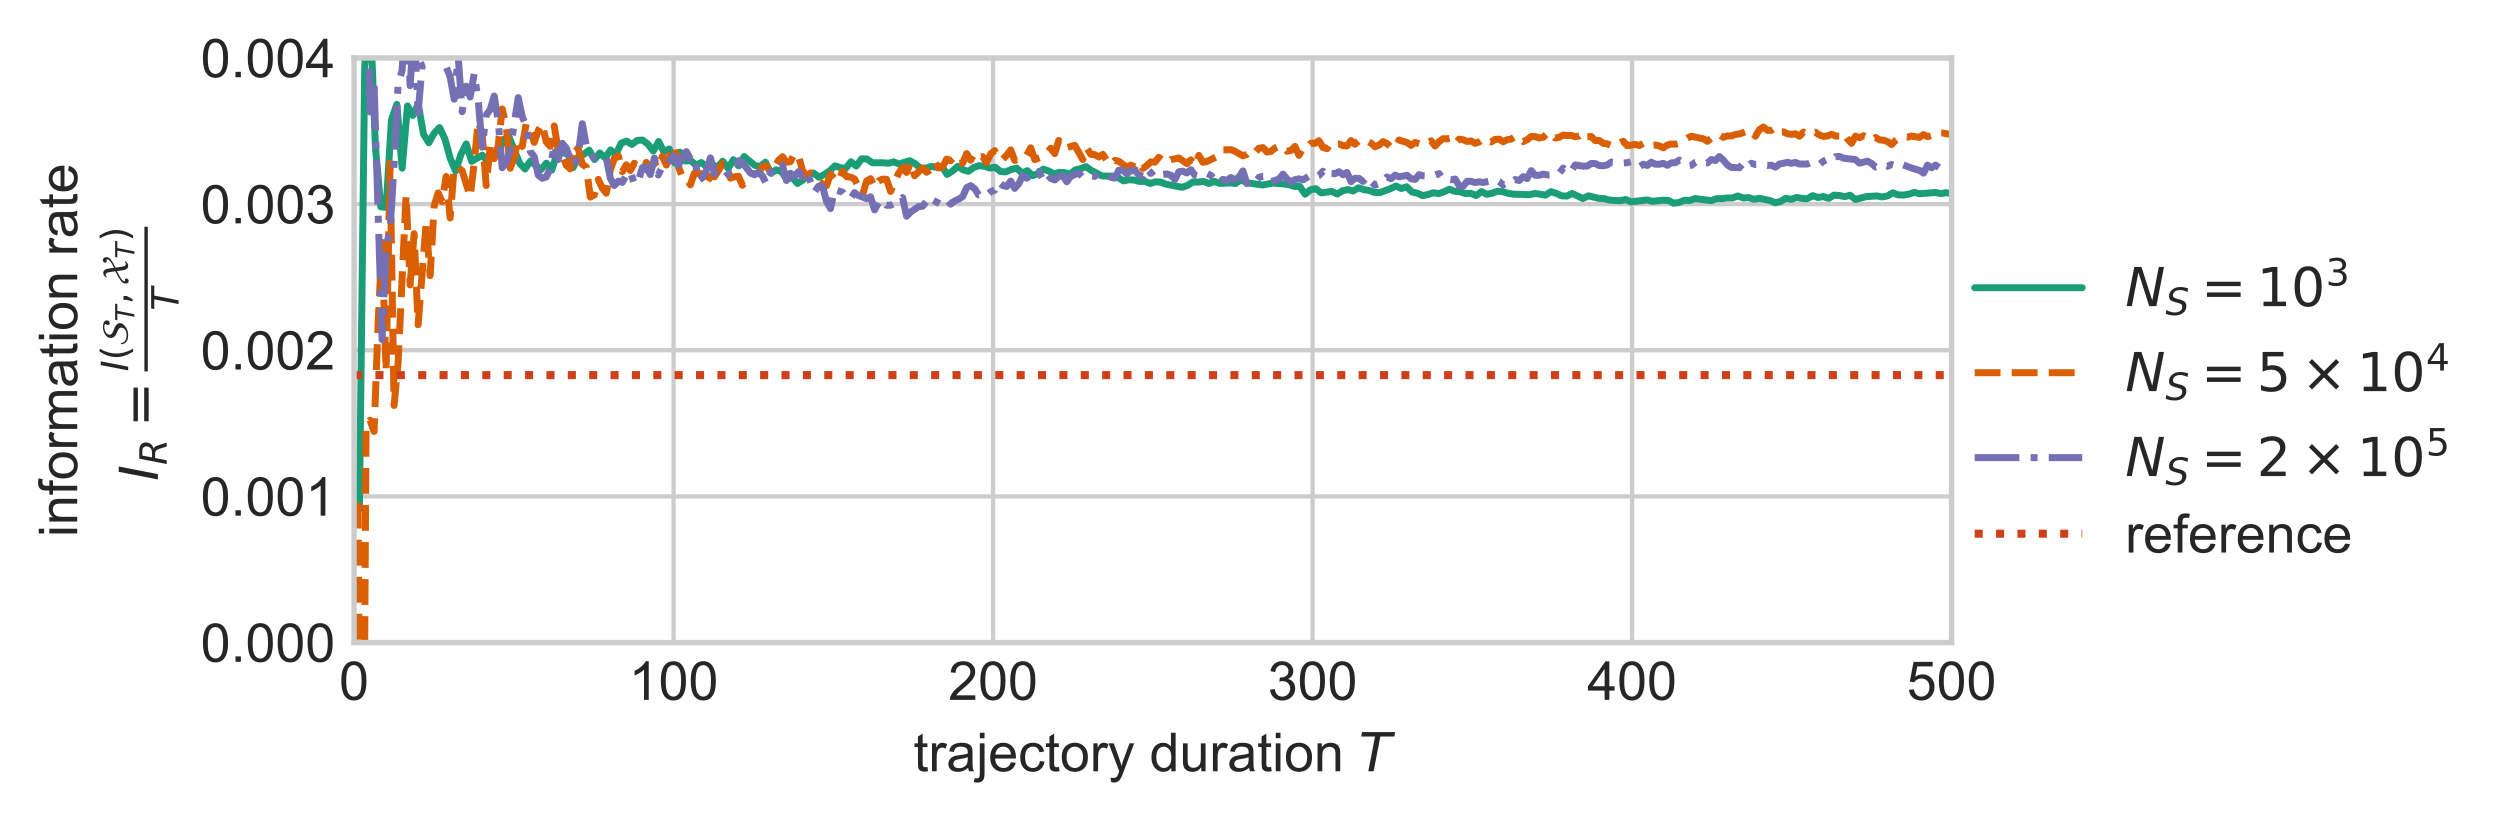<?xml version="1.0" encoding="utf-8" standalone="no"?>
<!DOCTYPE svg PUBLIC "-//W3C//DTD SVG 1.1//EN"
  "http://www.w3.org/Graphics/SVG/1.1/DTD/svg11.dtd">
<!-- Created with matplotlib (https://matplotlib.org/) -->
<svg height="152.844pt" version="1.1" viewBox="0 0 464.947 152.844" width="464.947pt" xmlns="http://www.w3.org/2000/svg" xmlns:xlink="http://www.w3.org/1999/xlink">
 <defs>
  <style type="text/css">
*{stroke-linecap:butt;stroke-linejoin:round;}
  </style>
 </defs>
 <g id="figure_1">
  <g id="patch_1">
   <path d="M 0 152.844 
L 464.947 152.844 
L 464.947 0 
L 0 0 
z
" style="fill:#ffffff;"/>
  </g>
  <g id="axes_1">
   <g id="patch_2">
    <path d="M 65.847 119.499 
L 362.955 119.499 
L 362.955 10.779 
L 65.847 10.779 
z
" style="fill:#ffffff;"/>
   </g>
   <g id="matplotlib.axis_1">
    <g id="xtick_1">
     <g id="line2d_1">
      <path clip-path="url(#p3668ca671c)" d="M 65.847 119.499 
L 65.847 10.779 
" style="fill:none;stroke:#cccccc;stroke-linecap:round;stroke-width:0.8;"/>
     </g>
     <g id="line2d_2"/>
     <g id="text_1">
      <!-- 0 -->
      <defs>
       <path d="M 4.156 35.297 
Q 4.156 48 6.766 55.734 
Q 9.375 63.484 14.516 67.672 
Q 19.672 71.875 27.484 71.875 
Q 33.25 71.875 37.594 69.547 
Q 41.938 67.234 44.766 62.859 
Q 47.609 58.5 49.219 52.219 
Q 50.828 45.953 50.828 35.297 
Q 50.828 22.703 48.234 14.969 
Q 45.656 7.234 40.5 3 
Q 35.359 -1.219 27.484 -1.219 
Q 17.141 -1.219 11.234 6.203 
Q 4.156 15.141 4.156 35.297 
z
M 13.188 35.297 
Q 13.188 17.672 17.312 11.828 
Q 21.438 6 27.484 6 
Q 33.547 6 37.672 11.859 
Q 41.797 17.719 41.797 35.297 
Q 41.797 52.984 37.672 58.781 
Q 33.547 64.594 27.391 64.594 
Q 21.344 64.594 17.719 59.469 
Q 13.188 52.938 13.188 35.297 
z
" id="ArialMT-48"/>
      </defs>
      <g style="fill:#262626;" transform="translate(63.067 130.157)scale(0.1 -0.1)">
       <use xlink:href="#ArialMT-48"/>
      </g>
     </g>
    </g>
    <g id="xtick_2">
     <g id="line2d_3">
      <path clip-path="url(#p3668ca671c)" d="M 125.269 119.499 
L 125.269 10.779 
" style="fill:none;stroke:#cccccc;stroke-linecap:round;stroke-width:0.8;"/>
     </g>
     <g id="line2d_4"/>
     <g id="text_2">
      <!-- 100 -->
      <defs>
       <path d="M 37.25 0 
L 28.469 0 
L 28.469 56 
Q 25.297 52.984 20.141 49.953 
Q 14.984 46.922 10.891 45.406 
L 10.891 53.906 
Q 18.266 57.375 23.781 62.297 
Q 29.297 67.234 31.594 71.875 
L 37.25 71.875 
z
" id="ArialMT-49"/>
      </defs>
      <g style="fill:#262626;" transform="translate(116.927 130.157)scale(0.1 -0.1)">
       <use xlink:href="#ArialMT-49"/>
       <use x="55.615" xlink:href="#ArialMT-48"/>
       <use x="111.23" xlink:href="#ArialMT-48"/>
      </g>
     </g>
    </g>
    <g id="xtick_3">
     <g id="line2d_5">
      <path clip-path="url(#p3668ca671c)" d="M 184.69 119.499 
L 184.69 10.779 
" style="fill:none;stroke:#cccccc;stroke-linecap:round;stroke-width:0.8;"/>
     </g>
     <g id="line2d_6"/>
     <g id="text_3">
      <!-- 200 -->
      <defs>
       <path d="M 50.344 8.453 
L 50.344 0 
L 3.031 0 
Q 2.938 3.172 4.047 6.109 
Q 5.859 10.938 9.828 15.625 
Q 13.812 20.312 21.344 26.469 
Q 33.016 36.031 37.109 41.625 
Q 41.219 47.219 41.219 52.203 
Q 41.219 57.422 37.469 61 
Q 33.734 64.594 27.734 64.594 
Q 21.391 64.594 17.578 60.781 
Q 13.766 56.984 13.719 50.25 
L 4.688 51.172 
Q 5.609 61.281 11.656 66.578 
Q 17.719 71.875 27.938 71.875 
Q 38.234 71.875 44.234 66.156 
Q 50.25 60.453 50.25 52 
Q 50.25 47.703 48.484 43.547 
Q 46.734 39.406 42.656 34.812 
Q 38.578 30.219 29.109 22.219 
Q 21.188 15.578 18.938 13.203 
Q 16.703 10.844 15.234 8.453 
z
" id="ArialMT-50"/>
      </defs>
      <g style="fill:#262626;" transform="translate(176.349 130.157)scale(0.1 -0.1)">
       <use xlink:href="#ArialMT-50"/>
       <use x="55.615" xlink:href="#ArialMT-48"/>
       <use x="111.23" xlink:href="#ArialMT-48"/>
      </g>
     </g>
    </g>
    <g id="xtick_4">
     <g id="line2d_7">
      <path clip-path="url(#p3668ca671c)" d="M 244.112 119.499 
L 244.112 10.779 
" style="fill:none;stroke:#cccccc;stroke-linecap:round;stroke-width:0.8;"/>
     </g>
     <g id="line2d_8"/>
     <g id="text_4">
      <!-- 300 -->
      <defs>
       <path d="M 4.203 18.891 
L 12.984 20.062 
Q 14.5 12.594 18.141 9.297 
Q 21.781 6 27 6 
Q 33.203 6 37.469 10.297 
Q 41.75 14.594 41.75 20.953 
Q 41.75 27 37.797 30.922 
Q 33.844 34.859 27.734 34.859 
Q 25.25 34.859 21.531 33.891 
L 22.516 41.609 
Q 23.391 41.5 23.922 41.5 
Q 29.547 41.5 34.031 44.422 
Q 38.531 47.359 38.531 53.469 
Q 38.531 58.297 35.25 61.469 
Q 31.984 64.656 26.812 64.656 
Q 21.688 64.656 18.266 61.422 
Q 14.844 58.203 13.875 51.766 
L 5.078 53.328 
Q 6.688 62.156 12.391 67.016 
Q 18.109 71.875 26.609 71.875 
Q 32.469 71.875 37.391 69.359 
Q 42.328 66.844 44.938 62.5 
Q 47.562 58.156 47.562 53.266 
Q 47.562 48.641 45.062 44.828 
Q 42.578 41.016 37.703 38.766 
Q 44.047 37.312 47.562 32.688 
Q 51.078 28.078 51.078 21.141 
Q 51.078 11.766 44.234 5.25 
Q 37.406 -1.266 26.953 -1.266 
Q 17.531 -1.266 11.297 4.344 
Q 5.078 9.969 4.203 18.891 
z
" id="ArialMT-51"/>
      </defs>
      <g style="fill:#262626;" transform="translate(235.771 130.157)scale(0.1 -0.1)">
       <use xlink:href="#ArialMT-51"/>
       <use x="55.615" xlink:href="#ArialMT-48"/>
       <use x="111.23" xlink:href="#ArialMT-48"/>
      </g>
     </g>
    </g>
    <g id="xtick_5">
     <g id="line2d_9">
      <path clip-path="url(#p3668ca671c)" d="M 303.534 119.499 
L 303.534 10.779 
" style="fill:none;stroke:#cccccc;stroke-linecap:round;stroke-width:0.8;"/>
     </g>
     <g id="line2d_10"/>
     <g id="text_5">
      <!-- 400 -->
      <defs>
       <path d="M 32.328 0 
L 32.328 17.141 
L 1.266 17.141 
L 1.266 25.203 
L 33.938 71.578 
L 41.109 71.578 
L 41.109 25.203 
L 50.781 25.203 
L 50.781 17.141 
L 41.109 17.141 
L 41.109 0 
z
M 32.328 25.203 
L 32.328 57.469 
L 9.906 25.203 
z
" id="ArialMT-52"/>
      </defs>
      <g style="fill:#262626;" transform="translate(295.192 130.157)scale(0.1 -0.1)">
       <use xlink:href="#ArialMT-52"/>
       <use x="55.615" xlink:href="#ArialMT-48"/>
       <use x="111.23" xlink:href="#ArialMT-48"/>
      </g>
     </g>
    </g>
    <g id="xtick_6">
     <g id="line2d_11">
      <path clip-path="url(#p3668ca671c)" d="M 362.955 119.499 
L 362.955 10.779 
" style="fill:none;stroke:#cccccc;stroke-linecap:round;stroke-width:0.8;"/>
     </g>
     <g id="line2d_12"/>
     <g id="text_6">
      <!-- 500 -->
      <defs>
       <path d="M 4.156 18.75 
L 13.375 19.531 
Q 14.406 12.797 18.141 9.391 
Q 21.875 6 27.156 6 
Q 33.5 6 37.891 10.781 
Q 42.281 15.578 42.281 23.484 
Q 42.281 31 38.062 35.344 
Q 33.844 39.703 27 39.703 
Q 22.75 39.703 19.328 37.766 
Q 15.922 35.844 13.969 32.766 
L 5.719 33.844 
L 12.641 70.609 
L 48.25 70.609 
L 48.25 62.203 
L 19.672 62.203 
L 15.828 42.969 
Q 22.266 47.469 29.344 47.469 
Q 38.719 47.469 45.156 40.969 
Q 51.609 34.469 51.609 24.266 
Q 51.609 14.547 45.953 7.469 
Q 39.062 -1.219 27.156 -1.219 
Q 17.391 -1.219 11.203 4.25 
Q 5.031 9.719 4.156 18.75 
z
" id="ArialMT-53"/>
      </defs>
      <g style="fill:#262626;" transform="translate(354.614 130.157)scale(0.1 -0.1)">
       <use xlink:href="#ArialMT-53"/>
       <use x="55.615" xlink:href="#ArialMT-48"/>
       <use x="111.23" xlink:href="#ArialMT-48"/>
      </g>
     </g>
    </g>
    <g id="text_7">
     <!-- trajectory duration $T$ -->
     <defs>
      <path d="M 25.781 7.859 
L 27.047 0.094 
Q 23.344 -0.688 20.406 -0.688 
Q 15.625 -0.688 12.984 0.828 
Q 10.359 2.344 9.281 4.812 
Q 8.203 7.281 8.203 15.188 
L 8.203 45.016 
L 1.766 45.016 
L 1.766 51.859 
L 8.203 51.859 
L 8.203 64.703 
L 16.938 69.969 
L 16.938 51.859 
L 25.781 51.859 
L 25.781 45.016 
L 16.938 45.016 
L 16.938 14.703 
Q 16.938 10.938 17.406 9.859 
Q 17.875 8.797 18.922 8.156 
Q 19.969 7.516 21.922 7.516 
Q 23.391 7.516 25.781 7.859 
z
" id="ArialMT-116"/>
      <path d="M 6.5 0 
L 6.5 51.859 
L 14.406 51.859 
L 14.406 44 
Q 17.438 49.516 20 51.266 
Q 22.562 53.031 25.641 53.031 
Q 30.078 53.031 34.672 50.203 
L 31.641 42.047 
Q 28.422 43.953 25.203 43.953 
Q 22.312 43.953 20.016 42.219 
Q 17.719 40.484 16.75 37.406 
Q 15.281 32.719 15.281 27.156 
L 15.281 0 
z
" id="ArialMT-114"/>
      <path d="M 40.438 6.391 
Q 35.547 2.25 31.031 0.531 
Q 26.516 -1.172 21.344 -1.172 
Q 12.797 -1.172 8.203 3 
Q 3.609 7.172 3.609 13.672 
Q 3.609 17.484 5.344 20.625 
Q 7.078 23.781 9.891 25.688 
Q 12.703 27.594 16.219 28.562 
Q 18.797 29.25 24.031 29.891 
Q 34.672 31.156 39.703 32.906 
Q 39.75 34.719 39.75 35.203 
Q 39.75 40.578 37.25 42.781 
Q 33.891 45.75 27.25 45.75 
Q 21.047 45.75 18.094 43.578 
Q 15.141 41.406 13.719 35.891 
L 5.125 37.062 
Q 6.297 42.578 8.984 45.969 
Q 11.672 49.359 16.75 51.188 
Q 21.828 53.031 28.516 53.031 
Q 35.156 53.031 39.297 51.469 
Q 43.453 49.906 45.406 47.531 
Q 47.359 45.172 48.141 41.547 
Q 48.578 39.312 48.578 33.453 
L 48.578 21.734 
Q 48.578 9.469 49.141 6.219 
Q 49.703 2.984 51.375 0 
L 42.188 0 
Q 40.828 2.734 40.438 6.391 
z
M 39.703 26.031 
Q 34.906 24.078 25.344 22.703 
Q 19.922 21.922 17.672 20.938 
Q 15.438 19.969 14.203 18.094 
Q 12.984 16.219 12.984 13.922 
Q 12.984 10.406 15.641 8.062 
Q 18.312 5.719 23.438 5.719 
Q 28.516 5.719 32.469 7.938 
Q 36.422 10.156 38.281 14.016 
Q 39.703 17 39.703 22.797 
z
" id="ArialMT-97"/>
      <path d="M 6.547 61.375 
L 6.547 71.578 
L 15.328 71.578 
L 15.328 61.375 
z
M -4.594 -20.125 
L -2.938 -12.641 
Q -0.297 -13.328 1.219 -13.328 
Q 3.906 -13.328 5.219 -11.547 
Q 6.547 -9.766 6.547 -2.641 
L 6.547 51.859 
L 15.328 51.859 
L 15.328 -2.828 
Q 15.328 -12.406 12.844 -16.156 
Q 9.672 -21.047 2.297 -21.047 
Q -1.266 -21.047 -4.594 -20.125 
z
" id="ArialMT-106"/>
      <path d="M 42.094 16.703 
L 51.172 15.578 
Q 49.031 7.625 43.219 3.219 
Q 37.406 -1.172 28.375 -1.172 
Q 17 -1.172 10.328 5.828 
Q 3.656 12.844 3.656 25.484 
Q 3.656 38.578 10.391 45.797 
Q 17.141 53.031 27.875 53.031 
Q 38.281 53.031 44.875 45.953 
Q 51.469 38.875 51.469 26.031 
Q 51.469 25.25 51.422 23.688 
L 12.75 23.688 
Q 13.234 15.141 17.578 10.594 
Q 21.922 6.062 28.422 6.062 
Q 33.25 6.062 36.672 8.594 
Q 40.094 11.141 42.094 16.703 
z
M 13.234 30.906 
L 42.188 30.906 
Q 41.609 37.453 38.875 40.719 
Q 34.672 45.797 27.984 45.797 
Q 21.922 45.797 17.797 41.75 
Q 13.672 37.703 13.234 30.906 
z
" id="ArialMT-101"/>
      <path d="M 40.438 19 
L 49.078 17.875 
Q 47.656 8.938 41.812 3.875 
Q 35.984 -1.172 27.484 -1.172 
Q 16.844 -1.172 10.375 5.781 
Q 3.906 12.75 3.906 25.734 
Q 3.906 34.125 6.688 40.422 
Q 9.469 46.734 15.156 49.875 
Q 20.844 53.031 27.547 53.031 
Q 35.984 53.031 41.359 48.75 
Q 46.734 44.484 48.25 36.625 
L 39.703 35.297 
Q 38.484 40.531 35.375 43.156 
Q 32.281 45.797 27.875 45.797 
Q 21.234 45.797 17.078 41.031 
Q 12.938 36.281 12.938 25.984 
Q 12.938 15.531 16.938 10.797 
Q 20.953 6.062 27.391 6.062 
Q 32.562 6.062 36.031 9.234 
Q 39.5 12.406 40.438 19 
z
" id="ArialMT-99"/>
      <path d="M 3.328 25.922 
Q 3.328 40.328 11.328 47.266 
Q 18.016 53.031 27.641 53.031 
Q 38.328 53.031 45.109 46.016 
Q 51.906 39.016 51.906 26.656 
Q 51.906 16.656 48.906 10.906 
Q 45.906 5.172 40.156 2 
Q 34.422 -1.172 27.641 -1.172 
Q 16.75 -1.172 10.031 5.812 
Q 3.328 12.797 3.328 25.922 
z
M 12.359 25.922 
Q 12.359 15.969 16.703 11.016 
Q 21.047 6.062 27.641 6.062 
Q 34.188 6.062 38.531 11.031 
Q 42.875 16.016 42.875 26.219 
Q 42.875 35.844 38.5 40.797 
Q 34.125 45.75 27.641 45.75 
Q 21.047 45.75 16.703 40.812 
Q 12.359 35.891 12.359 25.922 
z
" id="ArialMT-111"/>
      <path d="M 6.203 -19.969 
L 5.219 -11.719 
Q 8.109 -12.5 10.25 -12.5 
Q 13.188 -12.5 14.938 -11.516 
Q 16.703 -10.547 17.828 -8.797 
Q 18.656 -7.469 20.516 -2.25 
Q 20.75 -1.516 21.297 -0.094 
L 1.609 51.859 
L 11.078 51.859 
L 21.875 21.828 
Q 23.969 16.109 25.641 9.812 
Q 27.156 15.875 29.25 21.625 
L 40.328 51.859 
L 49.125 51.859 
L 29.391 -0.875 
Q 26.219 -9.422 24.469 -12.641 
Q 22.125 -17 19.094 -19.016 
Q 16.062 -21.047 11.859 -21.047 
Q 9.328 -21.047 6.203 -19.969 
z
" id="ArialMT-121"/>
      <path id="ArialMT-32"/>
      <path d="M 40.234 0 
L 40.234 6.547 
Q 35.297 -1.172 25.734 -1.172 
Q 19.531 -1.172 14.328 2.25 
Q 9.125 5.672 6.266 11.797 
Q 3.422 17.922 3.422 25.875 
Q 3.422 33.641 6 39.969 
Q 8.594 46.297 13.766 49.656 
Q 18.953 53.031 25.344 53.031 
Q 30.031 53.031 33.688 51.047 
Q 37.359 49.078 39.656 45.906 
L 39.656 71.578 
L 48.391 71.578 
L 48.391 0 
z
M 12.453 25.875 
Q 12.453 15.922 16.641 10.984 
Q 20.844 6.062 26.562 6.062 
Q 32.328 6.062 36.344 10.766 
Q 40.375 15.484 40.375 25.141 
Q 40.375 35.797 36.266 40.766 
Q 32.172 45.75 26.172 45.75 
Q 20.312 45.75 16.375 40.969 
Q 12.453 36.188 12.453 25.875 
z
" id="ArialMT-100"/>
      <path d="M 40.578 0 
L 40.578 7.625 
Q 34.516 -1.172 24.125 -1.172 
Q 19.531 -1.172 15.547 0.578 
Q 11.578 2.344 9.641 5 
Q 7.719 7.672 6.938 11.531 
Q 6.391 14.109 6.391 19.734 
L 6.391 51.859 
L 15.188 51.859 
L 15.188 23.094 
Q 15.188 16.219 15.719 13.812 
Q 16.547 10.359 19.234 8.375 
Q 21.922 6.391 25.875 6.391 
Q 29.828 6.391 33.297 8.422 
Q 36.766 10.453 38.203 13.938 
Q 39.656 17.438 39.656 24.078 
L 39.656 51.859 
L 48.438 51.859 
L 48.438 0 
z
" id="ArialMT-117"/>
      <path d="M 6.641 61.469 
L 6.641 71.578 
L 15.438 71.578 
L 15.438 61.469 
z
M 6.641 0 
L 6.641 51.859 
L 15.438 51.859 
L 15.438 0 
z
" id="ArialMT-105"/>
      <path d="M 6.594 0 
L 6.594 51.859 
L 14.5 51.859 
L 14.5 44.484 
Q 20.219 53.031 31 53.031 
Q 35.688 53.031 39.625 51.344 
Q 43.562 49.656 45.516 46.922 
Q 47.469 44.188 48.25 40.438 
Q 48.734 37.984 48.734 31.891 
L 48.734 0 
L 39.938 0 
L 39.938 31.547 
Q 39.938 36.922 38.906 39.578 
Q 37.891 42.234 35.281 43.812 
Q 32.672 45.406 29.156 45.406 
Q 23.531 45.406 19.453 41.844 
Q 15.375 38.281 15.375 28.328 
L 15.375 0 
z
" id="ArialMT-110"/>
      <path d="M 5.906 72.906 
L 67.578 72.906 
L 66.016 64.594 
L 39.984 64.594 
L 27.484 0 
L 17.578 0 
L 30.078 64.594 
L 4.297 64.594 
z
" id="DejaVuSans-Oblique-84"/>
     </defs>
     <g style="fill:#262626;" transform="translate(169.901 143.444)scale(0.1 -0.1)">
      <use transform="translate(0 0.094)" xlink:href="#ArialMT-116"/>
      <use transform="translate(27.783 0.094)" xlink:href="#ArialMT-114"/>
      <use transform="translate(61.084 0.094)" xlink:href="#ArialMT-97"/>
      <use transform="translate(116.699 0.094)" xlink:href="#ArialMT-106"/>
      <use transform="translate(138.916 0.094)" xlink:href="#ArialMT-101"/>
      <use transform="translate(194.531 0.094)" xlink:href="#ArialMT-99"/>
      <use transform="translate(244.531 0.094)" xlink:href="#ArialMT-116"/>
      <use transform="translate(272.314 0.094)" xlink:href="#ArialMT-111"/>
      <use transform="translate(327.93 0.094)" xlink:href="#ArialMT-114"/>
      <use transform="translate(361.23 0.094)" xlink:href="#ArialMT-121"/>
      <use transform="translate(411.23 0.094)" xlink:href="#ArialMT-32"/>
      <use transform="translate(439.014 0.094)" xlink:href="#ArialMT-100"/>
      <use transform="translate(494.629 0.094)" xlink:href="#ArialMT-117"/>
      <use transform="translate(550.244 0.094)" xlink:href="#ArialMT-114"/>
      <use transform="translate(583.545 0.094)" xlink:href="#ArialMT-97"/>
      <use transform="translate(639.16 0.094)" xlink:href="#ArialMT-116"/>
      <use transform="translate(666.943 0.094)" xlink:href="#ArialMT-105"/>
      <use transform="translate(689.16 0.094)" xlink:href="#ArialMT-111"/>
      <use transform="translate(744.775 0.094)" xlink:href="#ArialMT-110"/>
      <use transform="translate(800.391 0.094)" xlink:href="#ArialMT-32"/>
      <use transform="translate(828.174 0.094)" xlink:href="#DejaVuSans-Oblique-84"/>
     </g>
    </g>
   </g>
   <g id="matplotlib.axis_2">
    <g id="ytick_1">
     <g id="line2d_13">
      <path clip-path="url(#p3668ca671c)" d="M 65.847 119.499 
L 362.955 119.499 
" style="fill:none;stroke:#cccccc;stroke-linecap:round;stroke-width:0.8;"/>
     </g>
     <g id="line2d_14"/>
     <g id="text_8">
      <!-- 0.000 -->
      <defs>
       <path d="M 9.078 0 
L 9.078 10.016 
L 19.094 10.016 
L 19.094 0 
z
" id="ArialMT-46"/>
      </defs>
      <g style="fill:#262626;" transform="translate(37.325 123.078)scale(0.1 -0.1)">
       <use xlink:href="#ArialMT-48"/>
       <use x="55.615" xlink:href="#ArialMT-46"/>
       <use x="83.398" xlink:href="#ArialMT-48"/>
       <use x="139.014" xlink:href="#ArialMT-48"/>
       <use x="194.629" xlink:href="#ArialMT-48"/>
      </g>
     </g>
    </g>
    <g id="ytick_2">
     <g id="line2d_15">
      <path clip-path="url(#p3668ca671c)" d="M 65.847 92.319 
L 362.955 92.319 
" style="fill:none;stroke:#cccccc;stroke-linecap:round;stroke-width:0.8;"/>
     </g>
     <g id="line2d_16"/>
     <g id="text_9">
      <!-- 0.001 -->
      <g style="fill:#262626;" transform="translate(37.325 95.898)scale(0.1 -0.1)">
       <use xlink:href="#ArialMT-48"/>
       <use x="55.615" xlink:href="#ArialMT-46"/>
       <use x="83.398" xlink:href="#ArialMT-48"/>
       <use x="139.014" xlink:href="#ArialMT-48"/>
       <use x="194.629" xlink:href="#ArialMT-49"/>
      </g>
     </g>
    </g>
    <g id="ytick_3">
     <g id="line2d_17">
      <path clip-path="url(#p3668ca671c)" d="M 65.847 65.139 
L 362.955 65.139 
" style="fill:none;stroke:#cccccc;stroke-linecap:round;stroke-width:0.8;"/>
     </g>
     <g id="line2d_18"/>
     <g id="text_10">
      <!-- 0.002 -->
      <g style="fill:#262626;" transform="translate(37.325 68.718)scale(0.1 -0.1)">
       <use xlink:href="#ArialMT-48"/>
       <use x="55.615" xlink:href="#ArialMT-46"/>
       <use x="83.398" xlink:href="#ArialMT-48"/>
       <use x="139.014" xlink:href="#ArialMT-48"/>
       <use x="194.629" xlink:href="#ArialMT-50"/>
      </g>
     </g>
    </g>
    <g id="ytick_4">
     <g id="line2d_19">
      <path clip-path="url(#p3668ca671c)" d="M 65.847 37.959 
L 362.955 37.959 
" style="fill:none;stroke:#cccccc;stroke-linecap:round;stroke-width:0.8;"/>
     </g>
     <g id="line2d_20"/>
     <g id="text_11">
      <!-- 0.003 -->
      <g style="fill:#262626;" transform="translate(37.325 41.538)scale(0.1 -0.1)">
       <use xlink:href="#ArialMT-48"/>
       <use x="55.615" xlink:href="#ArialMT-46"/>
       <use x="83.398" xlink:href="#ArialMT-48"/>
       <use x="139.014" xlink:href="#ArialMT-48"/>
       <use x="194.629" xlink:href="#ArialMT-51"/>
      </g>
     </g>
    </g>
    <g id="ytick_5">
     <g id="line2d_21">
      <path clip-path="url(#p3668ca671c)" d="M 65.847 10.779 
L 362.955 10.779 
" style="fill:none;stroke:#cccccc;stroke-linecap:round;stroke-width:0.8;"/>
     </g>
     <g id="line2d_22"/>
     <g id="text_12">
      <!-- 0.004 -->
      <g style="fill:#262626;" transform="translate(37.325 14.358)scale(0.1 -0.1)">
       <use xlink:href="#ArialMT-48"/>
       <use x="55.615" xlink:href="#ArialMT-46"/>
       <use x="83.398" xlink:href="#ArialMT-48"/>
       <use x="139.014" xlink:href="#ArialMT-48"/>
       <use x="194.629" xlink:href="#ArialMT-52"/>
      </g>
     </g>
    </g>
    <g id="text_13">
     <!-- information rate -->
     <defs>
      <path d="M 8.688 0 
L 8.688 45.016 
L 0.922 45.016 
L 0.922 51.859 
L 8.688 51.859 
L 8.688 57.375 
Q 8.688 62.594 9.625 65.141 
Q 10.891 68.562 14.078 70.672 
Q 17.281 72.797 23.047 72.797 
Q 26.766 72.797 31.25 71.922 
L 29.938 64.266 
Q 27.203 64.75 24.75 64.75 
Q 20.75 64.75 19.094 63.031 
Q 17.438 61.328 17.438 56.641 
L 17.438 51.859 
L 27.547 51.859 
L 27.547 45.016 
L 17.438 45.016 
L 17.438 0 
z
" id="ArialMT-102"/>
      <path d="M 6.594 0 
L 6.594 51.859 
L 14.453 51.859 
L 14.453 44.578 
Q 16.891 48.391 20.938 50.703 
Q 25 53.031 30.172 53.031 
Q 35.938 53.031 39.625 50.641 
Q 43.312 48.25 44.828 43.953 
Q 50.984 53.031 60.844 53.031 
Q 68.562 53.031 72.703 48.75 
Q 76.859 44.484 76.859 35.594 
L 76.859 0 
L 68.109 0 
L 68.109 32.672 
Q 68.109 37.938 67.25 40.25 
Q 66.406 42.578 64.156 43.984 
Q 61.922 45.406 58.891 45.406 
Q 53.422 45.406 49.797 41.766 
Q 46.188 38.141 46.188 30.125 
L 46.188 0 
L 37.406 0 
L 37.406 33.688 
Q 37.406 39.547 35.25 42.469 
Q 33.109 45.406 28.219 45.406 
Q 24.516 45.406 21.359 43.453 
Q 18.219 41.5 16.797 37.734 
Q 15.375 33.984 15.375 26.906 
L 15.375 0 
z
" id="ArialMT-109"/>
     </defs>
     <g style="fill:#262626;" transform="translate(14.358 99.875)rotate(-90)scale(0.1 -0.1)">
      <use xlink:href="#ArialMT-105"/>
      <use x="22.217" xlink:href="#ArialMT-110"/>
      <use x="77.832" xlink:href="#ArialMT-102"/>
      <use x="105.615" xlink:href="#ArialMT-111"/>
      <use x="161.23" xlink:href="#ArialMT-114"/>
      <use x="194.531" xlink:href="#ArialMT-109"/>
      <use x="277.832" xlink:href="#ArialMT-97"/>
      <use x="333.447" xlink:href="#ArialMT-116"/>
      <use x="361.23" xlink:href="#ArialMT-105"/>
      <use x="383.447" xlink:href="#ArialMT-111"/>
      <use x="439.062" xlink:href="#ArialMT-110"/>
      <use x="494.678" xlink:href="#ArialMT-32"/>
      <use x="522.461" xlink:href="#ArialMT-114"/>
      <use x="555.762" xlink:href="#ArialMT-97"/>
      <use x="611.377" xlink:href="#ArialMT-116"/>
      <use x="639.16" xlink:href="#ArialMT-101"/>
     </g>
     <!-- $I_R=\frac{I(\mathcal{S}_T,\mathcal{X}_T)}{T}$ -->
     <defs>
      <path d="M 16.891 72.906 
L 26.812 72.906 
L 12.594 0 
L 2.688 0 
z
" id="DejaVuSans-Oblique-73"/>
      <path d="M 25.203 64.797 
L 20.219 38.922 
L 32.906 38.922 
Q 40.375 38.922 44.984 43.047 
Q 49.609 47.172 49.609 53.812 
Q 49.609 59.125 46.5 61.953 
Q 43.406 64.797 37.594 64.797 
z
M 43.312 35.016 
Q 46.438 34.281 48.516 31.391 
Q 50.594 28.516 53.328 19.922 
L 59.516 0 
L 49.125 0 
L 43.406 18.703 
Q 41.219 25.922 38.328 28.359 
Q 35.453 30.812 29.5 30.812 
L 18.609 30.812 
L 12.594 0 
L 2.688 0 
L 16.891 72.906 
L 39.109 72.906 
Q 49.219 72.906 54.609 68.328 
Q 60.016 63.766 60.016 55.172 
Q 60.016 47.562 55.422 41.984 
Q 50.828 36.422 43.312 35.016 
z
" id="DejaVuSans-Oblique-82"/>
      <path d="M 10.594 45.406 
L 73.188 45.406 
L 73.188 37.203 
L 10.594 37.203 
z
M 10.594 25.484 
L 73.188 25.484 
L 73.188 17.188 
L 10.594 17.188 
z
" id="DejaVuSans-61"/>
      <path d="M 31 75.875 
Q 24.469 64.656 21.281 53.656 
Q 18.109 42.672 18.109 31.391 
Q 18.109 20.125 21.312 9.062 
Q 24.516 -2 31 -13.188 
L 23.188 -13.188 
Q 15.875 -1.703 12.234 9.375 
Q 8.594 20.453 8.594 31.391 
Q 8.594 42.281 12.203 53.312 
Q 15.828 64.359 23.188 75.875 
z
" id="DejaVuSans-40"/>
      <path d="M 3.797 19.297 
L 6.406 19.594 
Q 8.094 9.094 17.797 5.703 
Q 22.203 4.094 27.594 4.094 
Q 36 4.094 41.953 8.047 
Q 47.906 12 47.906 19.297 
Q 47.906 22.297 45.047 24.547 
Q 42.203 26.797 38.203 28.391 
Q 34.203 30 30.141 31.953 
Q 26.094 33.906 23.25 37.547 
Q 20.406 41.203 20.406 46.406 
Q 20.406 51.406 23.547 55.547 
Q 26.703 59.703 31.25 62.094 
Q 35.797 64.5 40.188 65.797 
Q 44.594 67.094 47.797 67.094 
Q 56.297 67.094 61.688 64.594 
Q 67.094 62.094 67.094 56.906 
Q 67.094 54.094 65.344 51.547 
Q 63.594 49 60.203 49 
Q 58 49 56.297 50.5 
Q 54.594 52 54.594 54 
Q 54.594 56.297 56.094 57.938 
Q 57.594 59.594 57.594 60 
Q 57.594 61.203 56.688 61.953 
Q 55.797 62.703 54 63 
Q 52.203 63.297 51 63.344 
Q 49.797 63.406 47.797 63.406 
Q 45.797 63.406 42.891 62.656 
Q 40 61.906 36.75 60.406 
Q 33.5 58.906 31.25 55.953 
Q 29 53 29 49.297 
Q 29 45.797 32.141 43.297 
Q 35.297 40.797 39.844 39.094 
Q 44.406 37.406 48.953 35.453 
Q 53.5 33.5 56.641 30 
Q 59.797 26.5 59.797 21.5 
Q 59.797 14.094 50.094 7.047 
Q 40.406 0 28.203 0 
Q 15.5 0 9.641 5.297 
Q 3.797 10.594 3.797 19.297 
z
" id="STIXNonUnicode-Italic-57919"/>
      <path d="M 11.719 12.406 
L 22.016 12.406 
L 22.016 4 
L 14.016 -11.625 
L 7.719 -11.625 
L 11.719 4 
z
" id="DejaVuSans-44"/>
      <path d="M 44.406 47.297 
L 45.406 37.797 
Q 49.703 39.797 52.25 41.047 
Q 54.797 42.297 58.188 44.25 
Q 61.594 46.203 63.438 47.797 
Q 65.297 49.406 66.641 51.406 
Q 68 53.406 68 55.5 
Q 68 57.906 66.094 57.906 
Q 65.797 57.906 65.094 57.297 
Q 64.406 56.703 62.797 56.703 
Q 61.203 56.703 60.297 58.094 
Q 59.406 59.5 59.406 61.406 
Q 59.406 64 61.297 65.594 
Q 63.203 67.203 66.297 67.203 
Q 69.297 67.203 71.594 64.703 
Q 73.906 62.203 73.906 57.703 
Q 73.906 50.906 67.406 45.75 
Q 60.906 40.594 46.094 33.703 
L 48.594 16.5 
Q 50 6.203 55.297 6.203 
Q 59 6.203 61 9.5 
L 62.906 8.094 
Q 59 0 50.906 0 
Q 45.906 0 42.906 3.703 
Q 39.906 7.406 38.703 17.094 
L 37.094 30 
Q 21.203 22.094 15.5 17.688 
Q 9.797 13.297 9.797 9.297 
Q 9.797 7.906 10.594 7.906 
Q 10.797 7.906 11.594 8.344 
Q 12.406 8.797 13.203 8.797 
Q 17.203 8.797 17.203 4.594 
Q 17.203 2.297 15.344 0.5 
Q 13.5 -1.297 10.094 -1.297 
Q 7.5 -1.297 5.641 0.75 
Q 3.797 2.797 3.797 6.594 
Q 3.797 10.594 6.047 14.047 
Q 8.297 17.5 12.797 20.75 
Q 17.297 24 22.547 26.891 
Q 27.797 29.797 35.297 33.594 
Q 36.203 34 36.594 34.203 
L 34.203 49.5 
Q 32.5 60 27.797 60 
Q 24 60 22 56.594 
L 19.797 57.594 
Q 23.906 66.203 32.203 66.203 
Q 37.297 66.203 40.297 61.844 
Q 43.297 57.5 44.406 47.297 
z
" id="STIXNonUnicode-Italic-57924"/>
      <path d="M 8.016 75.875 
L 15.828 75.875 
Q 23.141 64.359 26.781 53.312 
Q 30.422 42.281 30.422 31.391 
Q 30.422 20.453 26.781 9.375 
Q 23.141 -1.703 15.828 -13.188 
L 8.016 -13.188 
Q 14.5 -2 17.703 9.062 
Q 20.906 20.125 20.906 31.391 
Q 20.906 42.672 17.703 53.656 
Q 14.5 64.656 8.016 75.875 
z
" id="DejaVuSans-41"/>
     </defs>
     <g style="fill:#262626;" transform="translate(29.425 89.439)rotate(-90)scale(0.1 -0.1)">
      <use transform="translate(0 0.606)" xlink:href="#DejaVuSans-Oblique-73"/>
      <use transform="translate(29.492 -15.8)scale(0.7)" xlink:href="#DejaVuSans-Oblique-82"/>
      <use transform="translate(100.347 0.606)" xlink:href="#DejaVuSans-61"/>
      <use transform="translate(203.618 55.888)scale(0.7)" xlink:href="#DejaVuSans-Oblique-73"/>
      <use transform="translate(224.263 55.888)scale(0.7)" xlink:href="#DejaVuSans-40"/>
      <use transform="translate(251.572 55.888)scale(0.7)" xlink:href="#STIXNonUnicode-Italic-57919"/>
      <use transform="translate(296.622 44.403)scale(0.49)" xlink:href="#DejaVuSans-Oblique-84"/>
      <use transform="translate(328.467 55.888)scale(0.7)" xlink:href="#DejaVuSans-44"/>
      <use transform="translate(364.356 55.888)scale(0.7)" xlink:href="#STIXNonUnicode-Italic-57924"/>
      <use transform="translate(413.466 44.403)scale(0.49)" xlink:href="#DejaVuSans-Oblique-84"/>
      <use transform="translate(445.311 55.888)scale(0.7)" xlink:href="#DejaVuSans-41"/>
      <use transform="translate(316.618 -37.881)scale(0.7)" xlink:href="#DejaVuSans-Oblique-84"/>
      <path d="M 203.618 19.403 
L 203.618 25.653 
L 472.621 25.653 
L 472.621 19.403 
L 203.618 19.403 
z
"/>
     </g>
    </g>
   </g>
   <g id="line2d_23">
    <path clip-path="url(#p3668ca671c)" d="M 66.841 94.613 
L 67.835 12.158 
L 68.828 1.845 
L 69.822 27.341 
L 70.816 38.449 
L 71.809 38.561 
L 72.803 22.314 
L 73.797 19.414 
L 74.79 31.272 
L 75.784 19.714 
L 76.778 21.455 
L 77.771 19.395 
L 78.765 24.963 
L 79.759 26.546 
L 80.752 24.754 
L 81.746 23.73 
L 82.74 25.825 
L 83.733 29.438 
L 84.727 31.806 
L 85.721 28.714 
L 86.714 26.771 
L 87.708 29.995 
L 89.695 28.857 
L 90.689 30.008 
L 91.683 29.01 
L 92.676 28.465 
L 93.67 25.944 
L 94.664 25.466 
L 96.651 30.378 
L 97.645 31.428 
L 98.638 29.974 
L 100.626 31.533 
L 101.619 30.345 
L 102.613 31.64 
L 103.607 28.542 
L 104.6 28.363 
L 105.594 28.652 
L 106.588 31.156 
L 107.581 29.137 
L 108.575 28.696 
L 109.569 27.925 
L 110.562 29.674 
L 111.556 28.454 
L 112.55 29.369 
L 113.543 27.895 
L 114.537 28.705 
L 115.531 26.624 
L 116.524 26.243 
L 117.518 26.868 
L 118.512 26.109 
L 119.505 26.048 
L 120.499 26.813 
L 121.493 28.09 
L 122.487 26.319 
L 123.48 28.274 
L 124.474 27.698 
L 125.468 30.293 
L 126.461 28.304 
L 127.455 29.938 
L 128.449 29.868 
L 129.442 30.696 
L 130.436 30.232 
L 131.43 30.984 
L 132.423 30.528 
L 133.417 31.135 
L 134.411 29.989 
L 135.404 31.303 
L 136.398 29.706 
L 137.392 30.849 
L 138.385 29.115 
L 140.373 30.753 
L 141.366 30.971 
L 142.36 30.171 
L 143.354 32.232 
L 144.347 31.58 
L 145.341 31.927 
L 146.335 33.356 
L 147.328 32.999 
L 148.322 34.116 
L 149.316 33.476 
L 150.309 32.47 
L 151.303 32.18 
L 152.297 32.967 
L 153.29 32.45 
L 154.284 31.803 
L 155.278 30.843 
L 156.271 31.184 
L 157.265 31.312 
L 158.259 30.089 
L 159.252 30.88 
L 160.246 29.533 
L 161.24 29.577 
L 162.233 30.266 
L 164.221 30.267 
L 165.214 30.359 
L 166.208 30.105 
L 167.202 30.496 
L 169.189 29.884 
L 170.183 30.433 
L 171.176 31.288 
L 172.17 31.286 
L 173.164 30.95 
L 174.157 31.101 
L 175.151 30.931 
L 176.145 32.437 
L 177.138 31.815 
L 178.132 30.939 
L 179.126 31.587 
L 180.119 31.86 
L 181.113 31.135 
L 182.107 30.811 
L 183.101 30.918 
L 184.094 31.256 
L 185.088 31.108 
L 186.082 31.901 
L 187.075 31.966 
L 188.069 31.518 
L 189.063 31.264 
L 190.056 32.172 
L 191.05 31.748 
L 192.044 32.667 
L 193.037 32.296 
L 194.031 31.459 
L 195.025 31.796 
L 196.018 32.34 
L 197.012 32.049 
L 198.006 32.111 
L 198.999 32.378 
L 199.993 31.6 
L 200.987 31.356 
L 201.98 30.991 
L 202.974 31.698 
L 204.961 32.731 
L 206.949 32.758 
L 207.942 33.01 
L 208.936 33.64 
L 209.93 33.433 
L 210.923 33.485 
L 211.917 33.746 
L 212.911 33.722 
L 213.904 34.127 
L 214.898 33.807 
L 215.892 33.881 
L 216.885 34.268 
L 219.866 34.831 
L 220.86 34.478 
L 221.854 33.828 
L 222.847 33.874 
L 223.841 33.736 
L 224.835 34.14 
L 225.828 33.727 
L 226.822 34.113 
L 228.809 34.02 
L 229.803 34.123 
L 230.797 33.395 
L 231.79 33.966 
L 234.771 34.405 
L 236.759 34.05 
L 238.746 34.207 
L 239.74 34.342 
L 240.734 34.675 
L 241.727 34.675 
L 242.721 36.117 
L 243.715 35.298 
L 244.708 35.084 
L 245.702 35.867 
L 247.689 35.604 
L 248.683 36.085 
L 249.677 35.481 
L 250.67 35.253 
L 251.664 35.525 
L 252.658 34.923 
L 253.651 35.266 
L 254.645 35.431 
L 255.639 35.796 
L 256.632 35.82 
L 258.62 35.084 
L 259.613 34.591 
L 260.607 35.057 
L 261.601 34.747 
L 262.594 35.711 
L 263.588 35.93 
L 264.582 36.384 
L 265.575 36.179 
L 266.569 35.85 
L 267.563 36.012 
L 268.556 35.665 
L 269.55 35.196 
L 270.544 35.569 
L 271.537 35.68 
L 272.531 35.991 
L 273.525 35.952 
L 274.518 36.36 
L 275.512 35.64 
L 276.506 36.134 
L 277.499 35.933 
L 278.493 35.559 
L 279.487 35.652 
L 280.48 35.959 
L 281.474 36.117 
L 283.461 36.162 
L 284.455 36.224 
L 285.449 35.969 
L 287.436 36.289 
L 288.43 35.641 
L 289.423 35.952 
L 290.417 36.425 
L 291.411 36.46 
L 292.404 35.978 
L 294.392 36.921 
L 295.385 36.421 
L 297.373 36.897 
L 298.366 36.951 
L 299.36 37.222 
L 301.348 37.326 
L 302.341 37.096 
L 303.335 37.539 
L 306.316 37.182 
L 307.31 37.443 
L 309.297 37.237 
L 310.291 37.281 
L 311.284 37.789 
L 312.278 37.657 
L 313.272 37.236 
L 314.265 37.296 
L 315.259 36.923 
L 318.24 37.318 
L 319.234 36.946 
L 320.227 36.943 
L 321.221 36.82 
L 322.215 36.813 
L 323.208 36.449 
L 324.202 36.822 
L 325.196 36.74 
L 326.189 37.061 
L 327.183 36.883 
L 329.17 37.291 
L 330.164 37.705 
L 331.158 37.462 
L 332.151 36.868 
L 333.145 37.084 
L 334.139 36.714 
L 335.132 36.902 
L 336.126 36.95 
L 337.12 36.386 
L 338.113 36.729 
L 339.107 36.554 
L 340.101 36.892 
L 341.094 36.287 
L 342.088 36.36 
L 343.082 36.57 
L 344.075 36.312 
L 345.069 37.088 
L 347.056 36.573 
L 349.044 36.439 
L 350.037 36.625 
L 351.031 36.437 
L 352.025 35.857 
L 353.018 36.24 
L 354.012 36.272 
L 355.006 36.122 
L 355.999 35.779 
L 356.993 36.036 
L 359.974 35.795 
L 360.968 36.016 
L 361.962 35.825 
L 362.955 36.027 
L 362.955 36.027 
" style="fill:none;stroke:#1b9e77;stroke-linecap:round;stroke-width:1.3;"/>
   </g>
   <g id="line2d_24">
    <path clip-path="url(#p3668ca671c)" d="M 66.592 93.489 
L 67.027 153.844 
M 67.608 153.844 
L 68.081 79.223 
L 68.826 78.156 
L 69.57 80.241 
L 70.315 60.269 
L 71.06 45.068 
L 71.804 69 
L 72.549 30.374 
L 73.294 75.402 
L 74.038 67.454 
L 75.527 36.29 
L 76.272 52.984 
L 77.017 43.458 
L 77.761 60.384 
L 79.251 41.54 
L 79.995 51.255 
L 80.74 38.315 
L 81.484 35.88 
L 82.229 37.499 
L 82.974 32.827 
L 83.718 40.541 
L 84.463 31.15 
L 85.208 31.162 
L 85.952 31.756 
L 87.442 36.602 
L 88.186 30.378 
L 88.931 22.585 
L 89.675 24.905 
L 90.42 34.496 
L 91.165 27.18 
L 91.909 29.511 
L 92.654 27.084 
L 93.399 20.257 
L 94.143 23.352 
L 94.888 31.283 
L 95.632 29.303 
L 96.377 25.911 
L 97.122 27.229 
L 97.866 22.956 
L 98.611 24.283 
L 99.356 26.473 
L 100.1 24.276 
L 100.845 23.055 
L 101.59 26.377 
L 102.334 27.203 
L 103.079 23.424 
L 103.823 28.049 
L 104.568 28.657 
L 105.313 30.743 
L 106.057 31.389 
L 106.802 27.001 
L 107.547 27.641 
L 108.291 30.545 
L 109.036 31.039 
L 109.78 36.646 
L 110.525 36.262 
L 111.27 33.369 
L 112.014 34.992 
L 112.759 35.931 
L 113.504 31.611 
L 114.248 29.45 
L 114.993 28.973 
L 115.738 31.931 
L 116.482 30.661 
L 117.227 31.716 
L 117.971 30.361 
L 118.716 31.451 
L 119.461 32.107 
L 120.205 30.219 
L 120.95 31.134 
L 121.695 30.401 
L 122.439 31.256 
L 123.184 29.087 
L 123.928 30.69 
L 124.673 28.72 
L 125.418 27.174 
L 126.162 30.897 
L 126.907 33.017 
L 127.652 33.239 
L 128.396 34.382 
L 129.141 32.223 
L 130.63 32.317 
L 131.375 34.112 
L 132.119 32.735 
L 132.864 32.878 
L 133.609 31.778 
L 134.353 30.424 
L 135.098 30.818 
L 135.843 33.13 
L 136.587 32.89 
L 137.332 32.772 
L 138.076 34.451 
L 139.566 32.219 
L 140.31 32.341 
L 141.055 32.182 
L 141.8 31 
L 142.544 30.832 
L 143.289 31.791 
L 144.034 31.192 
L 144.778 29.829 
L 145.523 29.143 
L 146.267 30.176 
L 147.012 30.056 
L 147.757 28.555 
L 148.501 29.009 
L 149.246 31.682 
L 149.991 32.768 
L 150.735 32.164 
L 151.48 32.483 
L 152.224 33.585 
L 152.969 34.266 
L 153.714 34.54 
L 154.458 32.374 
L 155.203 33.269 
L 155.948 33.748 
L 156.692 31.852 
L 157.437 32.857 
L 158.182 32.931 
L 158.926 33.297 
L 160.415 36.253 
L 161.16 33.691 
L 161.905 33.231 
L 162.649 34.806 
L 163.394 33.664 
L 164.139 33.318 
L 164.883 33.349 
L 165.628 35.604 
L 167.117 32.218 
L 167.862 31.185 
L 168.606 32.075 
L 169.351 30.231 
L 170.096 32.668 
L 171.585 31.224 
L 172.33 32.032 
L 173.074 31.542 
L 173.819 30.072 
L 174.563 31.237 
L 175.308 31.073 
L 176.053 29.596 
L 176.797 29.868 
L 177.542 29.15 
L 178.287 30.398 
L 179.031 30.341 
L 179.776 28.569 
L 180.52 29.774 
L 181.265 28.477 
L 182.01 29.184 
L 182.754 29.133 
L 183.499 30.241 
L 184.244 28.623 
L 184.988 28.012 
L 185.733 29.513 
L 186.478 29.62 
L 187.222 28.87 
L 187.967 27.878 
L 188.711 29.824 
L 189.456 29.659 
L 190.201 28.918 
L 190.945 28.842 
L 191.69 27.486 
L 192.435 29.677 
L 193.924 29.117 
L 194.668 28.453 
L 195.413 27.577 
L 196.158 28.568 
L 196.902 26.118 
L 197.647 27.355 
L 198.392 27.477 
L 199.881 27.029 
L 201.37 29.666 
L 202.115 27.522 
L 202.859 28.684 
L 203.604 28.769 
L 204.349 29.193 
L 205.093 28.707 
L 205.838 29.815 
L 206.583 30.592 
L 207.327 29.836 
L 208.072 29.992 
L 209.561 31.111 
L 210.306 30.705 
L 211.05 31.065 
L 211.795 30.083 
L 212.54 31.318 
L 213.284 30.805 
L 214.029 30.106 
L 214.774 30.166 
L 215.518 29.261 
L 216.263 29.882 
L 217.007 30.25 
L 217.752 29.698 
L 219.241 29.389 
L 220.731 30.417 
L 221.475 29.736 
L 222.22 30.783 
L 222.964 28.901 
L 223.709 30.185 
L 224.454 30.029 
L 226.688 28.963 
L 227.432 27.874 
L 228.922 27.839 
L 229.666 28.127 
L 231.155 28.991 
L 231.9 28.71 
L 232.645 27.974 
L 233.389 28.381 
L 234.134 27.566 
L 234.879 27.461 
L 235.623 28.271 
L 236.368 28.157 
L 237.112 27.539 
L 237.857 27.198 
L 238.602 27.309 
L 239.346 28.119 
L 240.091 27.984 
L 240.836 27.235 
L 241.58 28.886 
L 242.325 27.51 
L 243.07 27.46 
L 243.814 26.633 
L 244.559 26.659 
L 245.303 26.18 
L 246.048 27.44 
L 246.793 27.652 
L 247.537 26.575 
L 248.282 26.882 
L 249.027 26.786 
L 249.771 27.078 
L 250.516 27.137 
L 251.26 26.143 
L 252.005 26.829 
L 252.75 26.153 
L 253.494 26.248 
L 254.239 26.205 
L 254.984 26.625 
L 255.728 27.297 
L 256.473 26.994 
L 257.218 26.345 
L 257.962 26.687 
L 258.707 27.457 
L 259.451 27.47 
L 260.196 26.044 
L 261.685 26.507 
L 262.43 27.04 
L 263.175 26.49 
L 264.664 26.939 
L 265.408 26.674 
L 266.153 26.189 
L 266.898 27.149 
L 267.642 26.336 
L 268.387 25.789 
L 269.132 25.828 
L 269.876 25.651 
L 270.621 26.659 
L 271.366 25.877 
L 272.11 25.994 
L 272.855 26.305 
L 273.599 26.217 
L 274.344 26.65 
L 275.089 26.389 
L 275.833 25.849 
L 277.323 26.399 
L 278.067 25.917 
L 278.812 25.883 
L 279.556 26.37 
L 280.301 25.988 
L 281.046 25.861 
L 281.79 25.374 
L 282.535 25.671 
L 283.28 26.325 
L 284.024 25.984 
L 284.769 25.382 
L 285.514 25.404 
L 286.258 25.669 
L 287.003 25.517 
L 287.747 24.837 
L 288.492 24.76 
L 289.237 25.669 
L 289.981 25.539 
L 290.726 25.119 
L 291.471 25.21 
L 292.215 25.179 
L 292.96 25.432 
L 293.704 25.291 
L 294.449 24.624 
L 295.194 25.413 
L 295.938 25.399 
L 296.683 26.15 
L 297.428 26.134 
L 298.172 26.652 
L 298.917 26.754 
L 299.662 27.047 
L 300.406 26.547 
L 301.151 26.659 
L 301.895 26.267 
L 302.64 27.1 
L 304.129 26.865 
L 304.874 27.064 
L 305.619 26.661 
L 306.363 26.503 
L 307.108 26.991 
L 307.852 26.968 
L 308.597 27.136 
L 309.342 27.498 
L 310.086 26.982 
L 310.831 26.771 
L 311.576 26.827 
L 312.32 26.624 
L 313.065 26.231 
L 313.81 25.676 
L 314.554 25.334 
L 316.788 25.815 
L 317.533 26.273 
L 319.022 25.093 
L 319.767 25.084 
L 320.511 25.538 
L 321.256 25.28 
L 322 25.29 
L 322.745 25.002 
L 323.49 24.919 
L 324.979 24.379 
L 325.724 24.277 
L 326.468 25.331 
L 327.213 24.115 
L 327.958 23.623 
L 328.702 24.249 
L 329.447 24.23 
L 330.191 23.754 
L 330.936 24.548 
L 331.681 24.519 
L 332.425 24.876 
L 333.17 24.993 
L 333.915 24.873 
L 334.659 25.333 
L 335.404 24.569 
L 336.148 24.934 
L 336.893 24.827 
L 337.638 24.6 
L 338.382 25.12 
L 339.127 25.366 
L 339.872 25.298 
L 340.616 24.963 
L 341.361 25.291 
L 342.106 25.319 
L 342.85 24.718 
L 343.595 25.848 
L 344.339 26.649 
L 345.084 25.323 
L 345.829 25.606 
L 346.573 25.249 
L 348.063 26.064 
L 348.807 25.575 
L 349.552 26.013 
L 350.296 26.074 
L 351.041 26.332 
L 351.786 26.88 
L 352.53 26.123 
L 353.275 25.55 
L 354.02 25.447 
L 354.764 25.514 
L 355.509 25.307 
L 356.998 25.551 
L 357.743 25.028 
L 358.487 25.409 
L 359.232 25.2 
L 359.977 25.231 
L 360.721 24.733 
L 361.466 24.744 
L 362.211 24.932 
L 362.955 24.915 
L 362.955 24.915 
" style="fill:none;stroke:#d95f02;stroke-dasharray:4.81,2.08;stroke-dashoffset:0;stroke-width:1.3;"/>
   </g>
   <g id="line2d_25">
    <path clip-path="url(#p3668ca671c)" d="M 68.468 -1 
L 68.826 20.818 
L 69.57 15.547 
L 71.06 63.16 
L 71.804 45.894 
L 72.549 42.652 
L 73.294 30.581 
L 74.038 15.69 
L 74.783 13.115 
L 75.527 0.354 
L 76.272 15.932 
L 77.017 4.542 
L 77.761 21.037 
L 78.506 12.151 
L 79.251 11.94 
L 79.995 0.651 
L 80.341 -1 
M 80.949 -1 
L 81.484 3.88 
L 82.229 8.905 
L 82.974 12.429 
L 83.718 14.329 
L 84.463 18.455 
L 85.208 10.382 
L 85.952 20.782 
L 86.697 16.026 
L 87.442 18.035 
L 88.186 13.689 
L 88.931 18.613 
L 89.675 27.297 
L 90.42 21.408 
L 91.165 20.36 
L 91.909 17.861 
L 92.654 22.524 
L 93.399 31.197 
L 94.143 30.208 
L 94.888 27.882 
L 96.377 18.153 
L 97.122 21.637 
L 97.866 23.483 
L 98.611 28.146 
L 99.356 29.135 
L 100.1 32.56 
L 100.845 33.164 
L 101.59 32.912 
L 102.334 31.348 
L 103.079 26.858 
L 103.823 29.665 
L 104.568 26.656 
L 105.313 27.535 
L 106.057 29.544 
L 106.802 30.937 
L 107.547 28.762 
L 108.291 23.012 
L 109.036 27.01 
L 109.78 28.53 
L 110.525 29.466 
L 111.27 29.789 
L 112.759 29.425 
L 113.504 33.134 
L 114.248 34.499 
L 114.993 33.69 
L 115.738 33.929 
L 116.482 32.575 
L 117.227 31.895 
L 117.971 34.219 
L 118.716 33.62 
L 119.461 31.177 
L 120.205 31.087 
L 120.95 32.465 
L 121.695 29.401 
L 122.439 32.527 
L 123.184 30.933 
L 123.928 30.967 
L 124.673 29.612 
L 125.418 28.954 
L 126.162 30.706 
L 127.652 28.203 
L 128.396 29.532 
L 129.141 29.113 
L 129.886 33.561 
L 130.63 33.067 
L 131.375 31.699 
L 132.119 29.355 
L 132.864 32.327 
L 133.609 33.229 
L 134.353 33.321 
L 135.098 32.64 
L 135.843 32.159 
L 136.587 32.334 
L 137.332 29.878 
L 138.076 30.264 
L 139.566 32.159 
L 140.31 32.505 
L 141.055 32.054 
L 141.8 32.741 
L 142.544 34.238 
L 143.289 32.213 
L 144.034 31.168 
L 144.778 31.58 
L 145.523 30.723 
L 146.267 33.563 
L 147.012 32.228 
L 147.757 32.775 
L 148.501 31.918 
L 149.246 32.933 
L 149.991 31.849 
L 151.48 35.703 
L 152.224 34.654 
L 152.969 34.645 
L 153.714 37.447 
L 154.458 38.784 
L 155.203 35.287 
L 156.692 35.725 
L 157.437 36.659 
L 158.182 36.949 
L 158.926 35.832 
L 159.671 36.361 
L 161.16 36.942 
L 161.905 36.597 
L 162.649 39.033 
L 163.394 37.648 
L 164.139 37.236 
L 164.883 38.174 
L 165.628 38.17 
L 167.117 37.432 
L 167.862 36.742 
L 168.606 40.205 
L 169.351 39.423 
L 170.84 38.422 
L 171.585 38.351 
L 172.33 37.389 
L 173.074 37.543 
L 173.819 38.258 
L 174.563 36.865 
L 175.308 36.952 
L 176.053 37.172 
L 176.797 37.969 
L 177.542 37.381 
L 178.287 37.042 
L 179.031 36.567 
L 179.776 34.908 
L 180.52 34.525 
L 181.265 35.098 
L 182.01 36.246 
L 182.754 36.057 
L 183.499 36.299 
L 184.244 35.659 
L 184.988 35.363 
L 185.733 33.884 
L 186.478 34.488 
L 187.222 34.686 
L 187.967 33.681 
L 188.711 35.028 
L 189.456 34.182 
L 190.201 32.684 
L 190.945 33.14 
L 191.69 32.563 
L 192.435 32.62 
L 193.179 31.896 
L 193.924 33.375 
L 194.668 32.343 
L 195.413 33.181 
L 196.158 33.466 
L 196.902 32.82 
L 197.647 32.688 
L 198.392 33.798 
L 199.136 32.806 
L 200.626 32.165 
L 201.37 32.967 
L 202.115 32.587 
L 203.604 32.809 
L 204.349 32.175 
L 205.093 32.483 
L 205.838 32.653 
L 206.583 32.969 
L 207.327 33.12 
L 208.072 31.659 
L 208.816 31.65 
L 209.561 32.338 
L 210.306 31.744 
L 211.05 31.688 
L 211.795 32.508 
L 212.54 32.757 
L 213.284 31.35 
L 214.029 32.251 
L 214.774 31.61 
L 215.518 31.816 
L 216.263 32.451 
L 217.007 32.353 
L 217.752 32.589 
L 218.497 33.366 
L 219.241 31.946 
L 219.986 31.836 
L 220.731 32.173 
L 221.475 31.555 
L 222.22 32.57 
L 222.964 32.756 
L 224.454 32.244 
L 225.198 32.607 
L 226.688 34.11 
L 227.432 33.363 
L 228.177 33.546 
L 228.922 33.013 
L 229.666 33.428 
L 230.411 32.933 
L 231.155 31.776 
L 231.9 34.143 
L 232.645 33.446 
L 233.389 33.935 
L 234.134 32.988 
L 234.879 32.791 
L 235.623 32.798 
L 236.368 33.804 
L 237.857 33.303 
L 238.602 32.388 
L 239.346 33.267 
L 240.091 33.846 
L 240.836 33.397 
L 241.58 33.26 
L 242.325 33.448 
L 243.814 32.543 
L 244.559 32.891 
L 245.303 32.658 
L 246.048 31.845 
L 246.793 32.773 
L 247.537 32.235 
L 248.282 32.299 
L 249.027 31.937 
L 249.771 32.492 
L 250.516 32.068 
L 251.26 33.783 
L 252.005 33.158 
L 252.75 33.185 
L 253.494 33.734 
L 254.239 32.829 
L 254.984 33.776 
L 255.728 34.447 
L 257.218 33.946 
L 257.962 32.916 
L 258.707 33.24 
L 259.451 32.568 
L 260.196 32.882 
L 261.685 32.603 
L 262.43 33.245 
L 263.175 33.367 
L 263.919 32.476 
L 264.664 32.697 
L 265.408 32.745 
L 266.153 32.509 
L 266.898 32.558 
L 267.642 32.288 
L 268.387 33.374 
L 269.132 33.318 
L 269.876 33.433 
L 270.621 33.293 
L 271.366 34.536 
L 272.11 34.647 
L 272.855 33.719 
L 273.599 33.721 
L 274.344 33.953 
L 275.089 33.812 
L 275.833 33.94 
L 278.067 33.45 
L 278.812 33.767 
L 279.556 34.397 
L 280.301 33.913 
L 281.046 33.952 
L 281.79 33.392 
L 282.535 33.572 
L 283.28 32.847 
L 284.024 33.213 
L 284.769 31.732 
L 285.514 32.597 
L 286.258 32.608 
L 287.003 32.386 
L 287.747 32.538 
L 288.492 32.487 
L 289.237 32.638 
L 289.981 32.209 
L 290.726 31.26 
L 291.471 32.042 
L 292.215 31.824 
L 292.96 30.669 
L 294.449 30.914 
L 295.194 30.879 
L 295.938 30.405 
L 296.683 30.417 
L 297.428 30.786 
L 298.172 30.824 
L 298.917 30.677 
L 299.662 30.147 
L 300.406 30.236 
L 301.151 30.21 
L 301.895 30.32 
L 302.64 30.262 
L 303.385 30.051 
L 304.874 31.011 
L 305.619 30.55 
L 306.363 30.776 
L 307.108 30.16 
L 307.852 30.534 
L 308.597 30.547 
L 309.342 30.382 
L 310.086 30.742 
L 310.831 30.285 
L 311.576 30.257 
L 312.32 29.776 
L 313.065 30.148 
L 313.81 30.857 
L 314.554 30.746 
L 315.299 30.167 
L 316.043 29.893 
L 316.788 30.237 
L 317.533 30.307 
L 318.277 29.666 
L 319.022 29.85 
L 319.767 29.111 
L 320.511 29.784 
L 321.256 30.672 
L 322 31.141 
L 323.49 31.199 
L 324.234 30.299 
L 324.979 31.021 
L 325.724 30.369 
L 326.468 30.598 
L 327.958 30.596 
L 328.702 30.768 
L 329.447 30.73 
L 330.191 31.095 
L 330.936 30.515 
L 332.425 30.2 
L 333.17 30.375 
L 333.915 30.204 
L 334.659 30.512 
L 336.148 30.503 
L 336.893 30.179 
L 337.638 30.267 
L 338.382 30.564 
L 339.127 29.961 
L 339.872 29.624 
L 340.616 29.844 
L 341.361 29.137 
L 342.106 29.1 
L 342.85 29.424 
L 345.084 29.68 
L 345.829 30.338 
L 347.318 29.97 
L 348.063 30.387 
L 348.807 31.063 
L 350.296 30.66 
L 351.041 30.923 
L 351.786 30.598 
L 352.53 30.832 
L 353.275 30.401 
L 355.509 31.254 
L 356.998 31.696 
L 357.743 32.202 
L 358.487 30.715 
L 359.232 31.2 
L 359.977 30.708 
L 360.721 31.243 
L 361.466 31.068 
L 362.211 31.505 
L 362.955 31.415 
L 362.955 31.415 
" style="fill:none;stroke:#7570b3;stroke-dasharray:8.32,2.08,1.3,2.08;stroke-dashoffset:0;stroke-width:1.3;"/>
   </g>
   <g id="line2d_26">
    <path clip-path="url(#p3668ca671c)" d="M 65.847 69.76 
L 362.955 69.76 
" style="fill:none;stroke:#cd401a;stroke-dasharray:1.5,2.475;stroke-dashoffset:0;stroke-width:1.5;"/>
   </g>
   <g id="patch_3">
    <path d="M 65.847 119.499 
L 65.847 10.779 
" style="fill:none;stroke:#cccccc;stroke-linecap:square;stroke-linejoin:miter;"/>
   </g>
   <g id="patch_4">
    <path d="M 362.955 119.499 
L 362.955 10.779 
" style="fill:none;stroke:#cccccc;stroke-linecap:square;stroke-linejoin:miter;"/>
   </g>
   <g id="patch_5">
    <path d="M 65.847 119.499 
L 362.955 119.499 
" style="fill:none;stroke:#cccccc;stroke-linecap:square;stroke-linejoin:miter;"/>
   </g>
   <g id="patch_6">
    <path d="M 65.847 10.779 
L 362.955 10.779 
" style="fill:none;stroke:#cccccc;stroke-linecap:square;stroke-linejoin:miter;"/>
   </g>
  </g>
  <g id="legend_1">
   <g id="line2d_27">
    <path d="M 367.247 53.512 
L 387.247 53.512 
" style="fill:none;stroke:#1b9e77;stroke-linecap:round;stroke-width:1.3;"/>
   </g>
   <g id="line2d_28"/>
   <g id="text_14">
    <!-- $N_S=10^3$ -->
    <defs>
     <path d="M 16.891 72.906 
L 30.172 72.906 
L 50.297 10.406 
L 62.5 72.906 
L 72.125 72.906 
L 57.906 0 
L 44.578 0 
L 24.516 62.891 
L 12.312 0 
L 2.688 0 
z
" id="DejaVuSans-Oblique-78"/>
     <path d="M 60.297 70.516 
L 58.406 60.891 
Q 53.469 63.531 48.609 64.875 
Q 43.75 66.219 39.203 66.219 
Q 30.375 66.219 25.141 62.359 
Q 19.922 58.5 19.922 52.094 
Q 19.922 48.578 21.844 46.703 
Q 23.781 44.828 31.781 42.672 
L 37.703 41.219 
Q 47.703 38.625 51.609 34.641 
Q 55.516 30.672 55.516 23.484 
Q 55.516 12.453 46.844 5.516 
Q 38.188 -1.422 24.031 -1.422 
Q 18.219 -1.422 12.359 -0.266 
Q 6.5 0.875 0.594 3.219 
L 2.594 13.375 
Q 8.016 10.016 13.453 8.297 
Q 18.891 6.594 24.312 6.594 
Q 33.547 6.594 39.109 10.688 
Q 44.672 14.797 44.672 21.391 
Q 44.672 25.781 42.453 28.047 
Q 40.234 30.328 32.906 32.172 
L 27 33.688 
Q 16.891 36.328 13.203 39.766 
Q 9.516 43.219 9.516 49.422 
Q 9.516 60.297 17.891 67.25 
Q 26.266 74.219 39.703 74.219 
Q 44.922 74.219 50.047 73.281 
Q 55.172 72.359 60.297 70.516 
z
" id="DejaVuSans-Oblique-83"/>
     <path d="M 12.406 8.297 
L 28.516 8.297 
L 28.516 63.922 
L 10.984 60.406 
L 10.984 69.391 
L 28.422 72.906 
L 38.281 72.906 
L 38.281 8.297 
L 54.391 8.297 
L 54.391 0 
L 12.406 0 
z
" id="DejaVuSans-49"/>
     <path d="M 31.781 66.406 
Q 24.172 66.406 20.328 58.906 
Q 16.5 51.422 16.5 36.375 
Q 16.5 21.391 20.328 13.891 
Q 24.172 6.391 31.781 6.391 
Q 39.453 6.391 43.281 13.891 
Q 47.125 21.391 47.125 36.375 
Q 47.125 51.422 43.281 58.906 
Q 39.453 66.406 31.781 66.406 
z
M 31.781 74.219 
Q 44.047 74.219 50.516 64.516 
Q 56.984 54.828 56.984 36.375 
Q 56.984 17.969 50.516 8.266 
Q 44.047 -1.422 31.781 -1.422 
Q 19.531 -1.422 13.062 8.266 
Q 6.594 17.969 6.594 36.375 
Q 6.594 54.828 13.062 64.516 
Q 19.531 74.219 31.781 74.219 
z
" id="DejaVuSans-48"/>
     <path d="M 40.578 39.312 
Q 47.656 37.797 51.625 33 
Q 55.609 28.219 55.609 21.188 
Q 55.609 10.406 48.188 4.484 
Q 40.766 -1.422 27.094 -1.422 
Q 22.516 -1.422 17.656 -0.516 
Q 12.797 0.391 7.625 2.203 
L 7.625 11.719 
Q 11.719 9.328 16.594 8.109 
Q 21.484 6.891 26.812 6.891 
Q 36.078 6.891 40.938 10.547 
Q 45.797 14.203 45.797 21.188 
Q 45.797 27.641 41.281 31.266 
Q 36.766 34.906 28.719 34.906 
L 20.219 34.906 
L 20.219 43.016 
L 29.109 43.016 
Q 36.375 43.016 40.234 45.922 
Q 44.094 48.828 44.094 54.297 
Q 44.094 59.906 40.109 62.906 
Q 36.141 65.922 28.719 65.922 
Q 24.656 65.922 20.016 65.031 
Q 15.375 64.156 9.812 62.312 
L 9.812 71.094 
Q 15.438 72.656 20.344 73.438 
Q 25.25 74.219 29.594 74.219 
Q 40.828 74.219 47.359 69.109 
Q 53.906 64.016 53.906 55.328 
Q 53.906 49.266 50.438 45.094 
Q 46.969 40.922 40.578 39.312 
z
" id="DejaVuSans-51"/>
    </defs>
    <g style="fill:#262626;" transform="translate(395.247 57.012)scale(0.1 -0.1)">
     <use transform="translate(0 0.766)" xlink:href="#DejaVuSans-Oblique-78"/>
     <use transform="translate(74.805 -15.641)scale(0.7)" xlink:href="#DejaVuSans-Oblique-83"/>
     <use transform="translate(141.455 0.766)" xlink:href="#DejaVuSans-61"/>
     <use transform="translate(244.727 0.766)" xlink:href="#DejaVuSans-49"/>
     <use transform="translate(308.35 0.766)" xlink:href="#DejaVuSans-48"/>
     <use transform="translate(372.93 39.047)scale(0.7)" xlink:href="#DejaVuSans-51"/>
    </g>
   </g>
   <g id="line2d_29">
    <path d="M 367.247 69.312 
L 387.247 69.312 
" style="fill:none;stroke:#d95f02;stroke-dasharray:4.81,2.08;stroke-dashoffset:0;stroke-width:1.3;"/>
   </g>
   <g id="line2d_30"/>
   <g id="text_15">
    <!-- $N_S=5\times 10^4$ -->
    <defs>
     <path d="M 10.797 72.906 
L 49.516 72.906 
L 49.516 64.594 
L 19.828 64.594 
L 19.828 46.734 
Q 21.969 47.469 24.109 47.828 
Q 26.266 48.188 28.422 48.188 
Q 40.625 48.188 47.75 41.5 
Q 54.891 34.812 54.891 23.391 
Q 54.891 11.625 47.562 5.094 
Q 40.234 -1.422 26.906 -1.422 
Q 22.312 -1.422 17.547 -0.641 
Q 12.797 0.141 7.719 1.703 
L 7.719 11.625 
Q 12.109 9.234 16.797 8.062 
Q 21.484 6.891 26.703 6.891 
Q 35.156 6.891 40.078 11.328 
Q 45.016 15.766 45.016 23.391 
Q 45.016 31 40.078 35.438 
Q 35.156 39.891 26.703 39.891 
Q 22.75 39.891 18.812 39.016 
Q 14.891 38.141 10.797 36.281 
z
" id="DejaVuSans-53"/>
     <path d="M 70.125 53.719 
L 47.797 31.297 
L 70.125 8.984 
L 64.312 3.078 
L 41.891 25.484 
L 19.484 3.078 
L 13.719 8.984 
L 35.984 31.297 
L 13.719 53.719 
L 19.484 59.625 
L 41.891 37.203 
L 64.312 59.625 
z
" id="DejaVuSans-215"/>
     <path d="M 37.797 64.312 
L 12.891 25.391 
L 37.797 25.391 
z
M 35.203 72.906 
L 47.609 72.906 
L 47.609 25.391 
L 58.016 25.391 
L 58.016 17.188 
L 47.609 17.188 
L 47.609 0 
L 37.797 0 
L 37.797 17.188 
L 4.891 17.188 
L 4.891 26.703 
z
" id="DejaVuSans-52"/>
    </defs>
    <g style="fill:#262626;" transform="translate(395.247 72.812)scale(0.1 -0.1)">
     <use transform="translate(0 0.684)" xlink:href="#DejaVuSans-Oblique-78"/>
     <use transform="translate(74.805 -15.722)scale(0.7)" xlink:href="#DejaVuSans-Oblique-83"/>
     <use transform="translate(141.455 0.684)" xlink:href="#DejaVuSans-61"/>
     <use transform="translate(244.727 0.684)" xlink:href="#DejaVuSans-53"/>
     <use transform="translate(327.832 0.684)" xlink:href="#DejaVuSans-215"/>
     <use transform="translate(431.104 0.684)" xlink:href="#DejaVuSans-49"/>
     <use transform="translate(494.727 0.684)" xlink:href="#DejaVuSans-48"/>
     <use transform="translate(559.307 38.966)scale(0.7)" xlink:href="#DejaVuSans-52"/>
    </g>
   </g>
   <g id="line2d_31">
    <path d="M 367.247 85.112 
L 387.247 85.112 
" style="fill:none;stroke:#7570b3;stroke-dasharray:8.32,2.08,1.3,2.08;stroke-dashoffset:0;stroke-width:1.3;"/>
   </g>
   <g id="line2d_32"/>
   <g id="text_16">
    <!-- $N_S=2\times 10^5$ -->
    <defs>
     <path d="M 19.188 8.297 
L 53.609 8.297 
L 53.609 0 
L 7.328 0 
L 7.328 8.297 
Q 12.938 14.109 22.625 23.891 
Q 32.328 33.688 34.812 36.531 
Q 39.547 41.844 41.422 45.531 
Q 43.312 49.219 43.312 52.781 
Q 43.312 58.594 39.234 62.25 
Q 35.156 65.922 28.609 65.922 
Q 23.969 65.922 18.812 64.312 
Q 13.672 62.703 7.812 59.422 
L 7.812 69.391 
Q 13.766 71.781 18.938 73 
Q 24.125 74.219 28.422 74.219 
Q 39.75 74.219 46.484 68.547 
Q 53.219 62.891 53.219 53.422 
Q 53.219 48.922 51.531 44.891 
Q 49.859 40.875 45.406 35.406 
Q 44.188 33.984 37.641 27.219 
Q 31.109 20.453 19.188 8.297 
z
" id="DejaVuSans-50"/>
    </defs>
    <g style="fill:#262626;" transform="translate(395.247 88.612)scale(0.1 -0.1)">
     <use transform="translate(0 0.684)" xlink:href="#DejaVuSans-Oblique-78"/>
     <use transform="translate(74.805 -15.722)scale(0.7)" xlink:href="#DejaVuSans-Oblique-83"/>
     <use transform="translate(141.455 0.684)" xlink:href="#DejaVuSans-61"/>
     <use transform="translate(244.727 0.684)" xlink:href="#DejaVuSans-50"/>
     <use transform="translate(327.832 0.684)" xlink:href="#DejaVuSans-215"/>
     <use transform="translate(431.104 0.684)" xlink:href="#DejaVuSans-49"/>
     <use transform="translate(494.727 0.684)" xlink:href="#DejaVuSans-48"/>
     <use transform="translate(559.307 38.966)scale(0.7)" xlink:href="#DejaVuSans-53"/>
    </g>
   </g>
   <g id="line2d_33">
    <path d="M 367.247 99.257 
L 387.247 99.257 
" style="fill:none;stroke:#cd401a;stroke-dasharray:1.5,2.475;stroke-dashoffset:0;stroke-width:1.5;"/>
   </g>
   <g id="line2d_34"/>
   <g id="text_17">
    <!-- reference -->
    <g style="fill:#262626;" transform="translate(395.247 102.757)scale(0.1 -0.1)">
     <use xlink:href="#ArialMT-114"/>
     <use x="33.301" xlink:href="#ArialMT-101"/>
     <use x="88.916" xlink:href="#ArialMT-102"/>
     <use x="116.699" xlink:href="#ArialMT-101"/>
     <use x="172.314" xlink:href="#ArialMT-114"/>
     <use x="205.615" xlink:href="#ArialMT-101"/>
     <use x="261.23" xlink:href="#ArialMT-110"/>
     <use x="316.846" xlink:href="#ArialMT-99"/>
     <use x="366.846" xlink:href="#ArialMT-101"/>
    </g>
   </g>
  </g>
 </g>
 <defs>
  <clipPath id="p3668ca671c">
   <rect height="108.72" width="297.108" x="65.847" y="10.779"/>
  </clipPath>
 </defs>
</svg>
